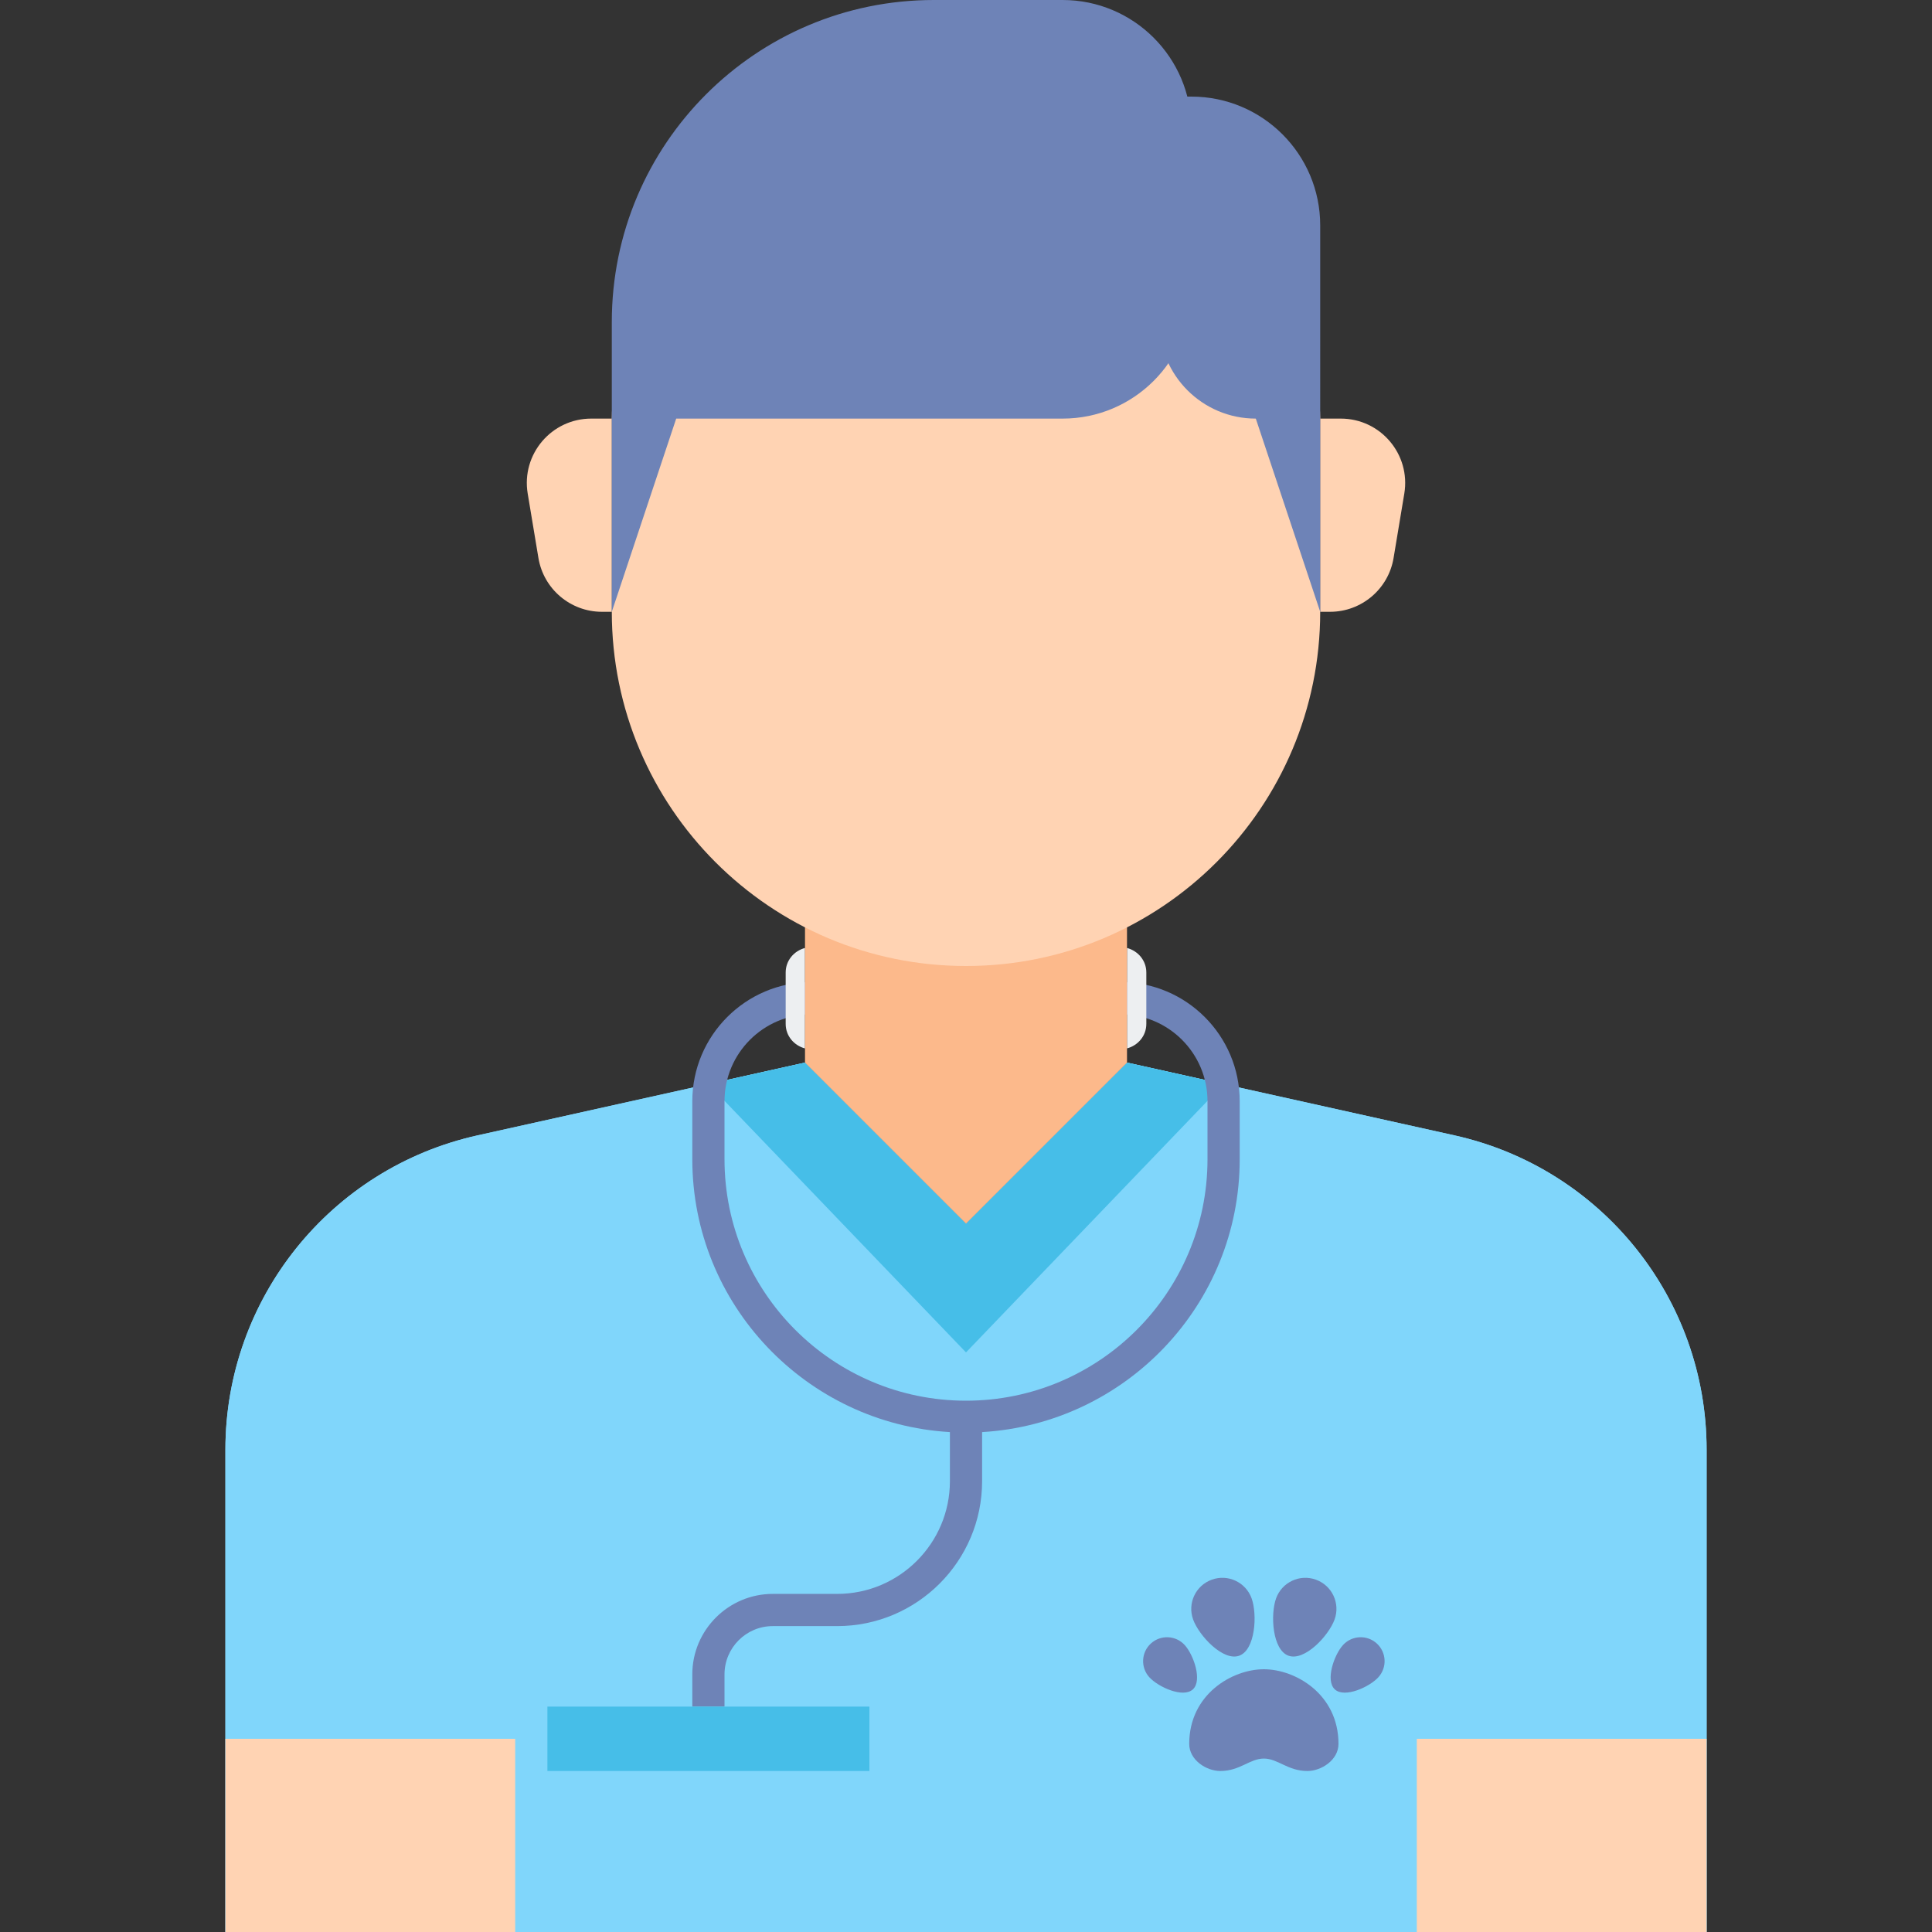 <svg height="480pt" viewBox="-56 0 480 480" width="480pt" xmlns="http://www.w3.org/2000/svg"><rect x="-56" y="0" width="480" height="480" fill="#333333" stroke="none"/><path d="m224 264-40 40-40-40-81.352 18.078c-36.609 8.137-62.648 40.602-62.648 78.098v119.824h368v-119.824c0-37.496-26.039-69.961-62.648-78.098zm0 0" fill="#80d6fb"/><path d="m224 264-40 40-40-40-81.352 18.078c-36.609 8.137-62.648 40.602-62.648 78.098v119.824h368v-119.824c0-37.496-26.039-69.961-62.648-78.098zm0 0" fill="#80d6fb"/><path d="m224 264-40 40-40-40-24 5.336 64 66.664 64-66.664zm0 0" fill="#46bee8"/><path d="m296 432h72v48h-72zm0 0" fill="#ffd3b3"/><path d="m0 432h72v48h-72zm0 0" fill="#ffd3b3"/><g fill="#6e83b7"><path d="m258 436.91c3.504 0 5.922 3.09 10.816 3.09 3.488 0 7.727-2.742 7.727-6.734 0-12.363-10.719-18.547-18.543-18.547s-18.543 6.184-18.543 18.547c0 3.992 4.238 6.734 7.727 6.734 4.895 0 7.312-3.09 10.816-3.09zm0 0"/><path d="m238.328 408.695c2.215 2.426 4.449 8.816 2.031 11.031-2.422 2.219-8.582-.582-10.801-3.008-2.215-2.422-2.047-6.184.379-8.398 2.422-2.215 6.176-2.039 8.391.375zm0 0"/><path d="m240.426 402.352c1.445 4.016 7.445 10.457 11.461 9 4.016-1.457 4.52-10.238 3.074-14.246-1.449-4.008-5.883-6.098-9.891-4.641-4.016 1.445-6.094 5.871-4.645 9.887zm0 0"/><path d="m277.672 408.695c-2.215 2.426-4.449 8.816-2.031 11.031 2.422 2.219 8.582-.582 10.801-3.008 2.215-2.422 2.047-6.184-.379-8.398-2.422-2.215-6.176-2.039-8.391.375zm0 0"/><path d="m275.574 402.352c-1.445 4.016-7.445 10.457-11.461 9-4.016-1.457-4.52-10.238-3.074-14.246 1.449-4.008 5.883-6.098 9.891-4.641 4.016 1.445 6.094 5.871 4.645 9.887zm0 0"/><path d="m222.398 244v8c11.914 0 21.602 9.688 21.602 21.602v14.398c0 33.09-26.91 60-60 60s-60-26.91-60-60v-14.398c0-11.914 9.688-21.602 21.602-21.602v-8c-16.328 0-29.602 13.281-29.602 29.602v14.398c0 36.145 28.367 65.711 64 67.801v12.199c0 15.441-12.559 28-28 28h-16c-11.023 0-20 8.977-20 20v8h8v-8c0-6.617 5.383-12 12-12h16c19.848 0 36-16.152 36-36v-12.199c35.633-2.09 64-31.648 64-67.801v-14.398c0-16.32-13.281-29.602-29.602-29.602zm0 0"/></g><path d="m80 424h80v16h-80zm0 0" fill="#46bee8"/><path d="m224 235.52v24.953c2.734-.73 4.801-3.113 4.801-6.082v-12.797c0-2.961-2.066-5.348-4.801-6.074zm0 0" fill="#edeff1"/><path d="m144 235.52c-2.734.727-4.801 3.113-4.801 6.082v12.797c0 2.969 2.066 5.355 4.801 6.082zm0 0" fill="#edeff1"/><path d="m224 224v40l-40 40-40-40v-40zm0 0" fill="#fcb98b"/><path d="m272 104v48c0 48.602-39.398 88-88 88s-88-39.398-88-88v-48c0-17.672 14.328-32 32-32h112c17.672 0 32 14.328 32 32zm0 0" fill="#ffd3b3"/><path d="m272 104h5.113c9.887 0 17.406 8.879 15.781 18.633l-2.664 16c-1.285 7.711-7.965 13.367-15.781 13.367h-2.449zm0 0" fill="#ffd3b3"/><path d="m96 104h-5.113c-9.887 0-17.406 8.879-15.781 18.633l2.664 16c1.285 7.711 7.965 13.367 15.781 13.367h2.449zm0 0" fill="#ffd3b3"/><path d="m272 152-16-48c-13.258 0-24-10.742-24-24v-56h8c17.672 0 32 14.328 32 32zm0 0" fill="#6e83b7"/><path d="m112 104-16 48v-72c0-44.184 35.816-80 80-80h32c17.672 0 32 14.328 32 32v40c0 17.672-14.328 32-32 32zm0 0" fill="#6e83b7"/></svg>
